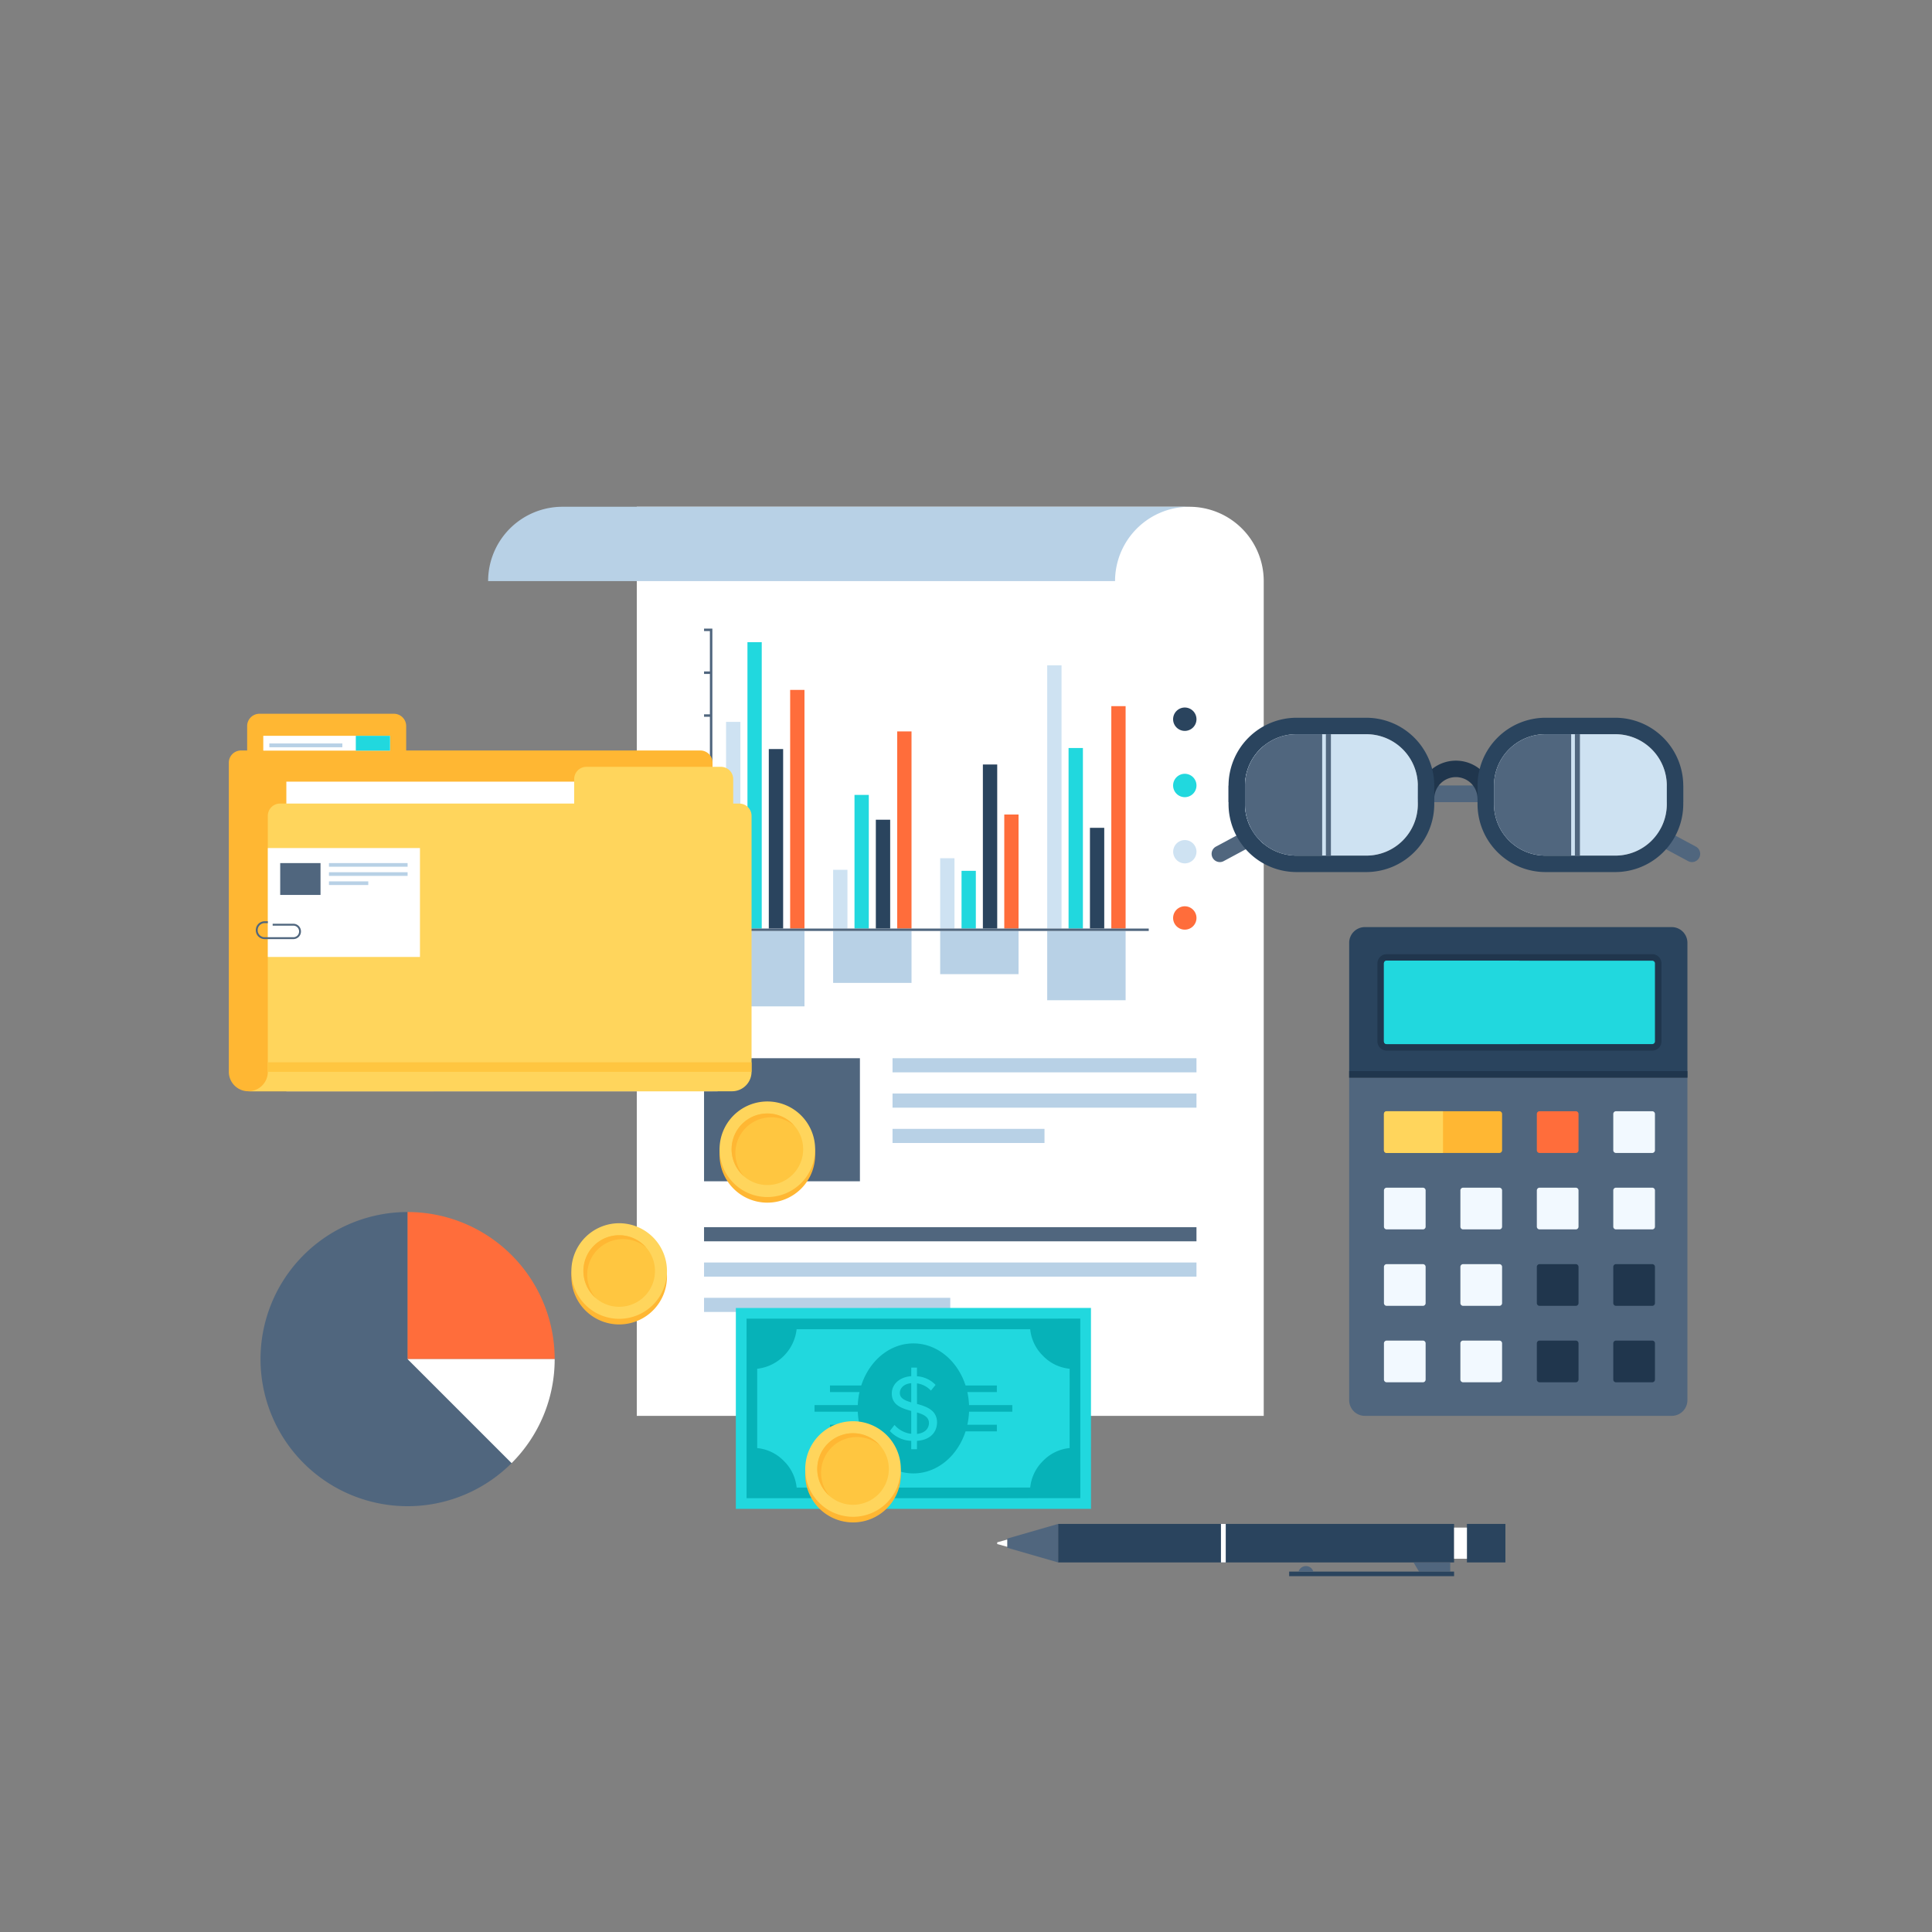 <?xml version='1.0' encoding='utf-8'?>
<svg xmlns="http://www.w3.org/2000/svg" viewBox="0 0 500 500"><rect x="0" y="0" width="500" height="500" fill="#808080" stroke="none"/><defs><style>.a{fill:none;}.b{isolation:isolate;}.c{fill:transparent;}.d,.t{fill:#50667e;}.e{fill:#ffb733;}.f{fill:#ffd55c;}.g{fill:#ff6d3b;}.h{fill:#f2f9ff;}.i{fill:#20364d;}.j{fill:#2a445e;}.k,.l{fill:#21d8de;}.l,.t{mix-blend-mode:screen;}.m{fill:#fff;}.n{fill:#b8d1e6;}.o,.s{fill:#cee2f2;}.p{fill:#06b2b8;}.q{fill:#ffc640;}.r{clip-path:url(#a);}.s{mix-blend-mode:multiply;}</style><clipPath id="a"><polygon class="a" points="69.313 238.958 69.313 237.735 65.518 237.735 65.518 238.958 65.518 243.139 78.033 243.139 78.033 238.958 69.313 238.958"/></clipPath></defs><title>116</title><g class="b"><rect class="c" width="500" height="500"/><path class="d" d="M436.702,278.896H349.165v83.478a4.06,4.06,0,0,0,4.059,4.049h79.422a4.056,4.056,0,0,0,4.055-4.049Z"/><path class="e" d="M358.872,287.587h29.158a.709.709,0,0,1,.709.709v9.38a.708.708,0,0,1-.708.708H358.872a.709.709,0,0,1-.709-.709v-9.38A.709.709,0,0,1,358.872,287.587Z"/><path class="f" d="M373.449,287.587H358.872a.711.711,0,0,0-.709.708v9.381a.71.71,0,0,0,.709.709h14.577Z"/><path class="g" d="M398.441,287.587h9.375a.706.706,0,0,1,.706.706v9.384a.708.708,0,0,1-.708.708h-9.373a.708.708,0,0,1-.708-.708v-9.381A.709.709,0,0,1,398.441,287.587Z"/><path class="h" d="M418.222,287.587h9.374a.705.705,0,0,1,.705.705v9.385a.708.708,0,0,1-.708.708h-9.375a.705.705,0,0,1-.705-.705v-9.384A.709.709,0,0,1,418.222,287.587Z"/><path class="h" d="M368.952,317.463a.702.702,0,0,1-.704.702h-9.375a.706.706,0,0,1-.709-.702V308.08a.711.711,0,0,1,.709-.707h9.375a.707.707,0,0,1,.704.707Z"/><path class="h" d="M388.738,317.463a.706.706,0,0,1-.709.702h-9.375a.706.706,0,0,1-.708-.702V308.08a.711.711,0,0,1,.708-.707h9.375a.711.711,0,0,1,.709.707Z"/><path class="h" d="M408.522,317.463a.706.706,0,0,1-.708.702h-9.375a.704.704,0,0,1-.706-.702V308.08a.709.709,0,0,1,.706-.707h9.375a.711.711,0,0,1,.708.707Z"/><path class="h" d="M418.215,307.373h9.381a.705.705,0,0,1,.705.705v9.381a.705.705,0,0,1-.705.705h-9.378a.705.705,0,0,1-.705-.705v-9.384A.702.702,0,0,1,418.215,307.373Z"/><path class="h" d="M368.952,337.243a.709.709,0,0,1-.704.71h-9.375a.713.713,0,0,1-.709-.71v-9.376a.71.71,0,0,1,.709-.708h9.375a.706.706,0,0,1,.704.708Z"/><path class="h" d="M378.655,327.158H388.03a.708.708,0,0,1,.708.708v9.378a.708.708,0,0,1-.708.708h-9.375a.709.709,0,0,1-.709-.709v-9.376A.709.709,0,0,1,378.655,327.158Z"/><path class="i" d="M408.522,337.243a.712.712,0,0,1-.708.71h-9.375a.711.711,0,0,1-.706-.71v-9.376a.708.708,0,0,1,.706-.708h9.375a.71.71,0,0,1,.708.708Z"/><path class="h" d="M368.952,357.027a.705.705,0,0,1-.704.707h-9.375a.709.709,0,0,1-.709-.707v-9.375a.712.712,0,0,1,.709-.71h9.375a.708.708,0,0,1,.704.71Z"/><path class="h" d="M378.652,346.943H388.03a.708.708,0,0,1,.708.708v9.375a.708.708,0,0,1-.708.708H378.655a.71.71,0,0,1-.71-.71v-9.375A.707.707,0,0,1,378.652,346.943Z"/><path class="i" d="M408.522,357.027a.709.709,0,0,1-.708.707h-9.375a.707.707,0,0,1-.706-.707v-9.375a.71.71,0,0,1,.706-.71h9.375a.711.711,0,0,1,.708.71Z"/><path class="i" d="M428.302,357.027a.707.707,0,0,1-.705.707h-9.378a.707.707,0,0,1-.705-.707v-9.375a.71.71,0,0,1,.705-.71h9.378a.71.71,0,0,1,.705.71Z"/><path class="i" d="M428.302,337.243a.711.711,0,0,1-.705.71h-9.378a.711.711,0,0,1-.705-.71v-9.376a.708.708,0,0,1,.705-.708h9.378a.708.708,0,0,1,.705.708Z"/><path class="j" d="M436.702,243.989a4.059,4.059,0,0,0-4.055-4.057H353.225a4.063,4.063,0,0,0-4.059,4.057v34.907H436.702Z"/><path class="i" d="M358.872,271.895a2.395,2.395,0,0,1-2.395-2.394V249.333a2.395,2.395,0,0,1,2.395-2.392h68.724a2.399,2.399,0,0,1,2.394,2.392v20.168a2.397,2.397,0,0,1-2.394,2.394Z"/><path class="k" d="M358.872,248.628a.705.705,0,0,0-.709.705v20.168a.71.71,0,0,0,.709.71h68.724a.709.709,0,0,0,.705-.71V249.333a.703.703,0,0,0-.705-.705Z"/><path class="l" d="M358.872,248.628a.705.705,0,0,0-.709.705v20.168a.71.71,0,0,0,.709.71h34.362V248.628Z"/><rect class="i" x="349.165" y="277.211" width="87.537" height="1.686"/><path class="m" d="M327.054,366.423V150.391a19.247,19.247,0,0,0-19.235-19.239H164.801V366.423Z"/><rect class="d" x="182.207" y="273.865" width="40.34" height="31.85"/><rect class="n" x="230.987" y="273.865" width="78.661" height="3.658"/><rect class="n" x="230.987" y="283.007" width="78.661" height="3.656"/><rect class="n" x="230.987" y="292.149" width="39.33" height="3.655"/><rect class="d" x="182.207" y="317.595" width="127.44" height="3.655"/><rect class="n" x="182.207" y="326.735" width="127.44" height="3.656"/><rect class="n" x="182.207" y="335.875" width="63.721" height="3.656"/><rect class="n" x="187.904" y="240.931" width="20.294" height="19.518"/><rect class="n" x="215.613" y="240.931" width="20.287" height="13.441"/><rect class="n" x="243.316" y="240.931" width="20.282" height="11.179"/><rect class="n" x="271.015" y="240.931" width="20.292" height="17.931"/><rect class="o" x="187.904" y="186.82" width="3.711" height="53.488"/><rect class="k" x="193.441" y="166.198" width="3.696" height="74.11"/><rect class="j" x="198.964" y="193.854" width="3.712" height="46.454"/><rect class="g" x="204.491" y="178.545" width="3.706" height="61.763"/><rect class="o" x="215.613" y="225.103" width="3.703" height="15.205"/><rect class="k" x="221.143" y="205.722" width="3.704" height="34.586"/><rect class="j" x="226.666" y="212.143" width="3.71" height="28.166"/><rect class="g" x="232.195" y="189.288" width="3.705" height="51.021"/><rect class="o" x="243.316" y="222.108" width="3.703" height="18.2"/><rect class="k" x="248.845" y="225.371" width="3.7" height="14.938"/><rect class="j" x="254.368" y="197.85" width="3.709" height="42.459"/><rect class="g" x="259.904" y="210.796" width="3.694" height="29.513"/><rect class="o" x="271.015" y="172.184" width="3.712" height="68.125"/><rect class="k" x="276.544" y="193.584" width="3.712" height="46.724"/><rect class="j" x="282.077" y="214.239" width="3.7" height="26.07"/><rect class="g" x="287.607" y="182.75" width="3.7" height="57.558"/><path class="j" d="M306.636,183.107a3.024,3.024,0,1,0,3.012,3.024A3.029,3.029,0,0,0,306.636,183.107Z"/><path class="k" d="M306.636,200.258a3.024,3.024,0,1,0,3.012,3.024A3.02,3.02,0,0,0,306.636,200.258Z"/><path class="o" d="M306.636,217.411a3.015,3.015,0,1,0,3.012,3.023A3.018,3.018,0,0,0,306.636,217.411Z"/><path class="g" d="M306.636,234.546a3.023,3.023,0,1,0,3.012,3.023A3.028,3.028,0,0,0,306.636,234.546Z"/><polygon class="d" points="184.358 240.307 184.358 162.684 182.207 162.684 182.207 163.321 183.721 163.321 183.721 173.768 182.207 173.768 182.207 174.418 183.721 174.418 183.721 184.864 182.207 184.864 182.207 185.501 183.721 185.501 183.721 195.947 182.207 195.947 182.207 196.596 183.721 196.596 183.721 207.043 182.207 207.043 182.207 207.679 183.721 207.679 183.721 218.128 182.207 218.128 182.207 218.775 183.721 218.775 183.721 229.222 182.207 229.222 182.207 229.859 183.721 229.859 183.721 240.931 297.294 240.931 297.294 240.307 184.358 240.307"/><path class="n" d="M145.56,131.151a19.248,19.248,0,0,0-19.236,19.239H288.575a19.247,19.247,0,0,1,19.244-19.239Z"/><polygon class="k" points="190.438 338.503 190.433 390.495 282.35 390.49 282.34 338.495 190.438 338.503"/><path class="p" d="M226.315,358.558H214.796l.005,1.715h10.934A13.322,13.322,0,0,1,226.315,358.558Z"/><path class="p" d="M247.582,363.638c.008.285.026.564.026.855.008.29-.018.575-.029.858l14.404-.002v-1.712Z"/><path class="p" d="M225.172,364.493c.002-.287.021-.57.038-.852H210.799l.005,1.71h14.404C225.197,365.068,225.174,364.785,225.172,364.493Z"/><path class="p" d="M257.983,360.272l.004-1.715H246.472a14.424,14.424,0,0,1,.581,1.715Z"/><path class="p" d="M246.472,370.438l11.516-.003-.002-1.717H247.053A15.399,15.399,0,0,1,246.472,370.438Z"/><path class="p" d="M225.735,368.721l-10.934.002.001,1.713,11.51-.003A14.189,14.189,0,0,1,225.735,368.721Z"/><path class="p" d="M235.826,357.975l.004,4.959c-1.659-.479-2.95-1.073-2.95-2.409C232.881,359.119,234.105,358.093,235.826,357.975Zm1.485,7.565.003,5.562c2.311-.254,3.093-1.637,3.098-2.808C240.412,366.703,239.014,366.053,237.311,365.54Zm13.498-1.046c.002,9.288-6.449,16.817-14.417,16.822-7.962,0-14.416-7.534-14.416-16.819-.004-9.298,6.454-16.822,14.413-16.824C244.351,347.674,250.807,355.199,250.809,364.495Zm-8.304,3.638c-.011-3.168-2.678-4.104-5.189-4.8l-.004-5.316a5.972,5.972,0,0,1,3.607,1.878l1.207-1.487a7.322,7.322,0,0,0-4.814-2.23l-.001-2.241h-1.476l-.007,2.215c-2.912.21-5.034,1.984-5.031,4.495,0,2.992,2.561,3.821,5.028,4.507l.004,5.914a6.662,6.662,0,0,1-4.327-2.293l-1.213,1.567a7.908,7.908,0,0,0,5.541,2.554l-.007,2.153h1.491v-2.153C241.082,372.619,242.497,370.342,242.505,368.133Z"/><path class="p" d="M266.88,341.262H205.896l-12.691.003.003,12.695.002,21.08-.002,12.694h12.696l60.978-.007h12.705l-.006-12.698V353.951l-.005-12.692Zm9.938,33.492a11.032,11.032,0,0,0-6.879,3.332,11.159,11.159,0,0,0-3.32,6.894l-60.448.003a11.167,11.167,0,0,0-3.318-6.892,11.036,11.036,0,0,0-6.892-3.327V354.236a11.59,11.59,0,0,0,10.204-10.231l60.451-.005a11.147,11.147,0,0,0,3.323,6.901,11.035,11.035,0,0,0,6.885,3.331Z"/><path class="e" d="M172.611,330.386a12.369,12.369,0,1,1-12.365-12.361A12.373,12.373,0,0,1,172.611,330.386Z"/><path class="f" d="M172.611,328.935a12.369,12.369,0,1,1-12.365-12.363A12.373,12.373,0,0,1,172.611,328.935Z"/><path class="q" d="M160.245,338.199a9.262,9.262,0,1,1,9.264-9.264A9.265,9.265,0,0,1,160.245,338.199Z"/><path class="e" d="M151.971,329.93a9.254,9.254,0,0,1,15.298-7.015,9.255,9.255,0,1,0-13.059,13.041A9.247,9.247,0,0,1,151.971,329.93Z"/><path class="e" d="M210.958,298.873a12.368,12.368,0,1,1-12.364-12.361A12.373,12.373,0,0,1,210.958,298.873Z"/><path class="f" d="M210.958,297.42A12.368,12.368,0,1,1,198.594,285.059,12.372,12.372,0,0,1,210.958,297.42Z"/><path class="q" d="M198.594,306.686a9.264,9.264,0,1,1,9.265-9.265A9.265,9.265,0,0,1,198.594,306.686Z"/><path class="e" d="M190.319,298.417a9.254,9.254,0,0,1,15.297-7.016,9.254,9.254,0,1,0-13.058,13.042A9.253,9.253,0,0,1,190.319,298.417Z"/><path class="e" d="M233.131,381.625a12.368,12.368,0,1,1-12.366-12.361A12.375,12.375,0,0,1,233.131,381.625Z"/><path class="f" d="M233.131,380.172a12.368,12.368,0,1,1-12.366-12.361A12.375,12.375,0,0,1,233.131,380.172Z"/><path class="q" d="M220.766,389.438a9.263,9.263,0,1,1,9.265-9.265A9.266,9.266,0,0,1,220.766,389.438Z"/><path class="e" d="M212.491,381.169a9.256,9.256,0,0,1,15.299-7.018,9.255,9.255,0,1,0-13.059,13.042A9.246,9.246,0,0,1,212.491,381.169Z"/><rect class="j" x="273.837" y="394.39" width="102.477" height="9.966"/><rect class="j" x="379.637" y="394.39" width="9.963" height="9.966"/><polygon class="d" points="260.669 400.556 260.669 398.187 273.837 394.39 273.837 404.356 260.669 400.556"/><polygon class="m" points="258.077 399.597 258.077 399.153 260.669 398.434 260.669 400.311 258.077 399.597"/><rect class="m" x="376.314" y="395.34" width="3.322" height="8.062"/><polygon class="d" points="367.233 406.727 365.828 404.356 375.321 404.356 375.321 406.727 367.233 406.727"/><rect class="j" x="333.635" y="406.727" width="42.679" height="1.182"/><path class="d" d="M339.889,406.727h-3.825a1.995,1.995,0,0,1,3.825,0Z"/><rect class="m" x="315.981" y="394.39" width="1.242" height="9.966"/><path class="e" d="M184.404,197.398v85.022H64.268a5.045,5.045,0,0,1-5.048-5.049V197.398a3.148,3.148,0,0,1,3.169-3.171h1.574v-6.339a3.185,3.185,0,0,1,3.179-3.168h34.805a3.182,3.182,0,0,1,3.171,3.168v6.339h76.116a3.152,3.152,0,0,1,3.169,3.171Z"/><rect class="m" x="74.107" y="202.291" width="111.617" height="80.133"/><path class="f" d="M194.5,211.134V277.372a5.054,5.054,0,0,1-5.048,5.049H64.268a5.047,5.047,0,0,0,5.046-5.033V211.134a3.133,3.133,0,0,1,.927-2.244,3.164,3.164,0,0,1,2.245-.927h76.114V201.628a3.156,3.156,0,0,1,3.173-3.171h34.804a3.192,3.192,0,0,1,2.243.925,3.158,3.158,0,0,1,.932,2.246v6.336h1.574a3.174,3.174,0,0,1,3.173,3.171Z"/><rect class="q" x="69.313" y="274.924" width="125.186" height="2.464"/><rect class="m" x="68.137" y="190.426" width="32.81" height="3.837"/><rect class="k" x="92.085" y="190.426" width="8.862" height="3.837"/><rect class="n" x="69.704" y="192.403" width="18.895" height="0.984"/><rect class="m" x="69.313" y="219.476" width="39.372" height="28.184"/><rect class="d" x="72.515" y="223.367" width="10.436" height="8.241"/><rect class="n" x="85.133" y="223.367" width="20.352" height="0.943"/><rect class="n" x="85.133" y="225.73" width="20.352" height="0.948"/><rect class="n" x="85.133" y="228.095" width="10.177" height="0.946"/><g class="r"><path class="d" d="M66.203,240.748v-.036a2.284,2.284,0,0,1,2.288-2.287H79.393a2.615,2.615,0,0,1,2.615,2.611v.029a2.609,2.609,0,0,1-2.615,2.611h-8.794v-.482h8.794a2.128,2.128,0,0,0,2.128-2.129v-.029a2.126,2.126,0,0,0-2.128-2.129H68.492a1.815,1.815,0,0,0-1.805,1.804v.036a1.807,1.807,0,0,0,1.805,1.806H75.921a1.479,1.479,0,0,0,1.481-1.484v-.034a1.476,1.476,0,0,0-1.481-1.477H70.563v-.489H75.921a1.97,1.97,0,0,1,1.392.577,1.944,1.944,0,0,1,.575,1.389v.034a1.937,1.937,0,0,1-.575,1.391,1.963,1.963,0,0,1-1.392.577H68.492a2.287,2.287,0,0,1-2.288-2.29Z"/></g><path class="d" d="M132.403,378.653a38.065,38.065,0,1,1-26.918-64.981V351.736Z"/><path class="g" d="M143.549,351.736H105.484V313.671A38.066,38.066,0,0,1,143.549,351.736Z"/><path class="m" d="M143.549,351.736a37.954,37.954,0,0,1-11.146,26.917L105.484,351.736Z"/><path class="d" d="M437.877,223.106a2.047,2.047,0,0,1-1.007-.258l-17.876-9.605a47.506,47.506,0,0,0-22.472-5.659H317.943v-4.26h78.578a51.632,51.632,0,0,1,24.487,6.172l17.878,9.604a2.131,2.131,0,0,1-1.01,4.007Z"/><path class="d" d="M315.695,223.106a2.063,2.063,0,0,0,1.008-.258l17.875-9.605a47.506,47.506,0,0,1,22.471-5.659h78.578v-4.26H357.049a51.645,51.645,0,0,0-24.488,6.172l-17.876,9.604A2.131,2.131,0,0,0,315.695,223.106Z"/><path class="i" d="M371.186,206.714h0a5.599,5.599,0,0,1,11.198,0h4.259a9.857,9.857,0,0,0-19.715,0h4.258Z"/><path class="j" d="M353.615,185.754H335.513a17.623,17.623,0,0,0-17.569,17.569v4.794a17.624,17.624,0,0,0,17.569,17.573h18.102a17.624,17.624,0,0,0,17.572-17.573v-4.794A17.623,17.623,0,0,0,353.615,185.754Zm13.314,22.363a13.332,13.332,0,0,1-13.314,13.313H335.513a13.327,13.327,0,0,1-13.31-13.313v-4.794a13.326,13.326,0,0,1,13.31-13.309h18.102a13.331,13.331,0,0,1,13.314,13.309Z"/><path class="j" d="M418.057,185.754H399.955a17.623,17.623,0,0,0-17.571,17.569v4.794A17.624,17.624,0,0,0,399.955,225.691h18.102a17.624,17.624,0,0,0,17.57-17.573v-4.794A17.623,17.623,0,0,0,418.057,185.754Zm13.309,22.363a13.329,13.329,0,0,1-13.309,13.313H399.955a13.33,13.33,0,0,1-13.312-13.313v-4.794a13.329,13.329,0,0,1,13.312-13.309h18.102a13.328,13.328,0,0,1,13.309,13.309Z"/><path class="s" d="M335.512,190.014h18.106a13.31,13.31,0,0,1,13.31,13.31v4.793a13.313,13.313,0,0,1-13.313,13.313H335.516a13.313,13.313,0,0,1-13.313-13.313v-4.794a13.309,13.309,0,0,1,13.309-13.309Z"/><path class="t" d="M342.178,190.014v31.417h-6.665a13.327,13.327,0,0,1-13.31-13.313v-4.794a13.326,13.326,0,0,1,13.31-13.309Z"/><rect class="t" x="343.139" y="190.014" width="1.301" height="31.417"/><path class="s" d="M399.952,190.014h18.102a13.312,13.312,0,0,1,13.312,13.312v4.791a13.313,13.313,0,0,1-13.313,13.313H399.957a13.313,13.313,0,0,1-13.313-13.313v-4.794A13.309,13.309,0,0,1,399.952,190.014Z"/><path class="t" d="M406.619,190.014v31.417H399.955a13.33,13.33,0,0,1-13.312-13.313v-4.794a13.329,13.329,0,0,1,13.312-13.309Z"/><rect class="t" x="407.582" y="190.014" width="1.3" height="31.417"/></g></svg>